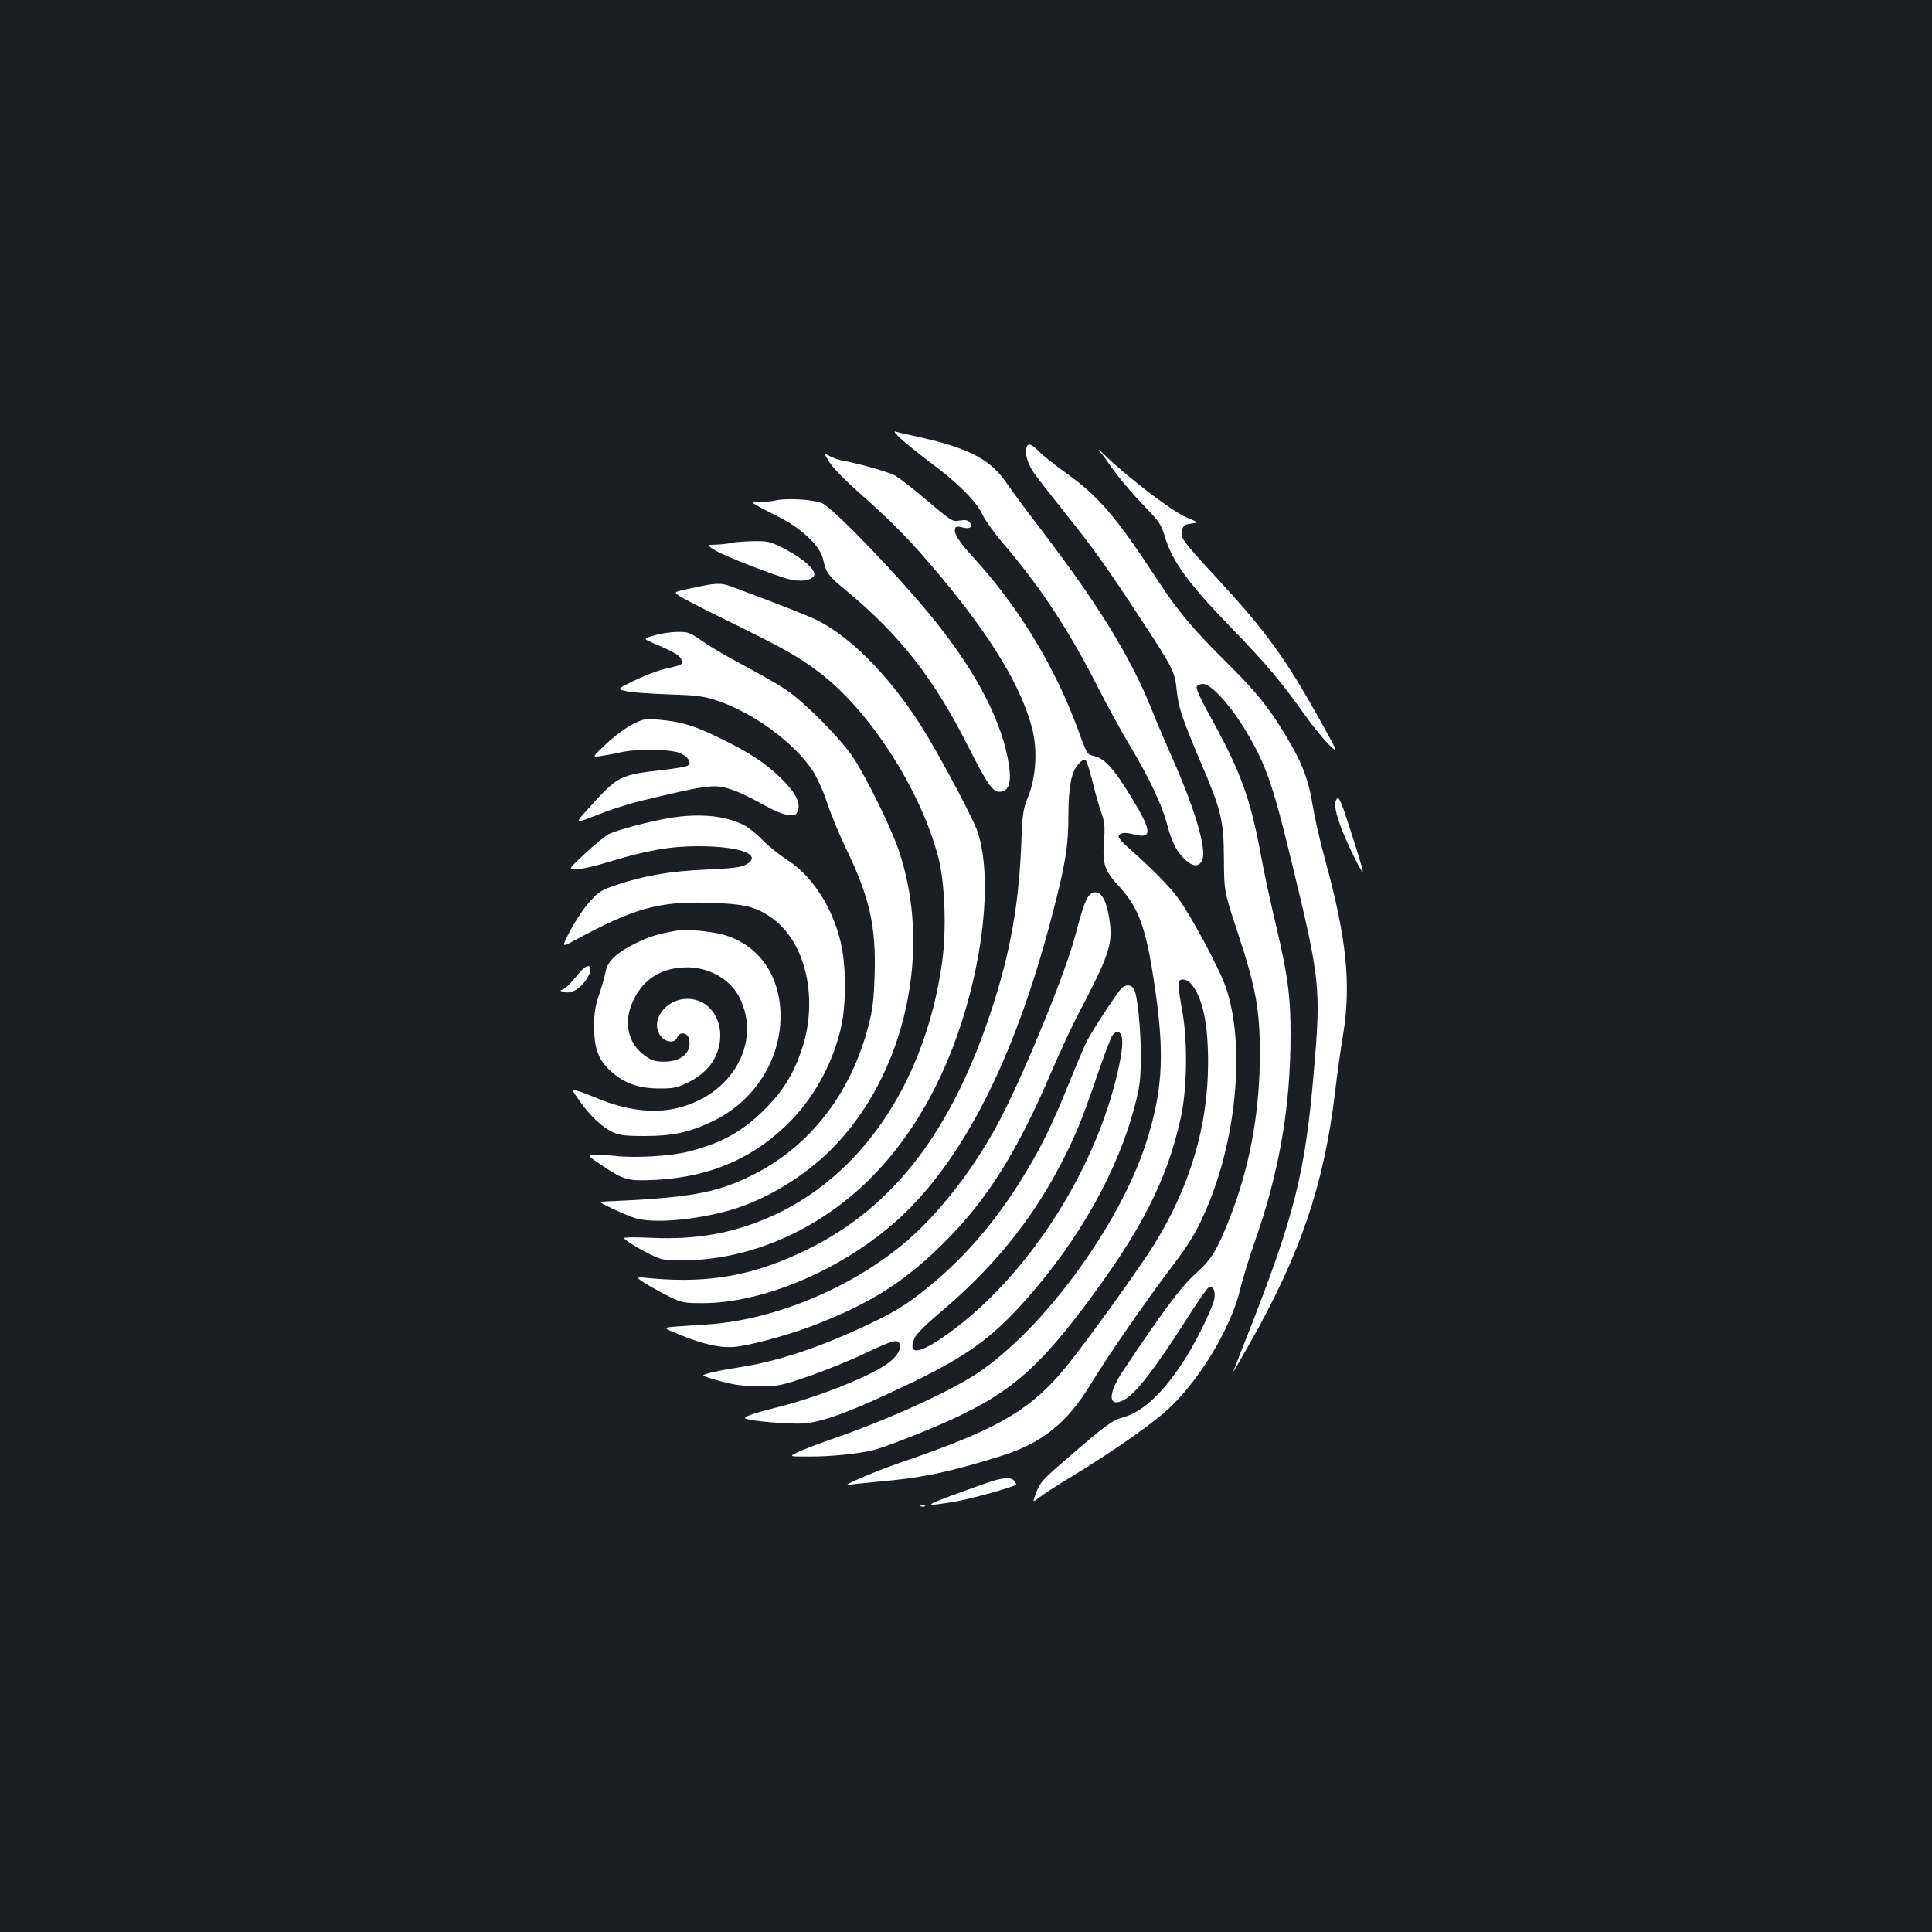 <?xml version="1.0" standalone="no"?>
<!DOCTYPE svg PUBLIC "-//W3C//DTD SVG 20010904//EN"
 "http://www.w3.org/TR/2001/REC-SVG-20010904/DTD/svg10.dtd">
<svg version="1.0" xmlns="http://www.w3.org/2000/svg"
 width="1000pt" height="1000pt" viewBox="0 0 1000 1000"
 preserveAspectRatio="xMidYMid meet">
<rect width="100%" height="100%" fill="#1b1f23"/>
<g transform="translate(0,1000) scale(0.1,-0.1)"
fill="#ffffff" stroke="none">
<path d="M4665 7727 c28 -25 96 -80 153 -123 140 -103 237 -201 267 -267 13
-28 62 -97 109 -152 188 -218 344 -455 492 -749 48 -93 120 -226 162 -295 98
-163 166 -306 192 -405 26 -97 48 -141 93 -184 42 -41 77 -41 91 1 20 57 -39
258 -149 507 -40 91 -92 211 -114 268 -109 272 -280 549 -581 942 -70 91 -145
193 -168 227 -83 123 -194 182 -447 239 -60 13 -119 27 -130 30 -12 4 1 -13
30 -39z"/>
<path d="M5313 7685 c-10 -29 5 -84 38 -132 18 -26 89 -117 157 -202 145 -181
218 -282 385 -537 180 -274 188 -289 198 -390 9 -89 29 -146 132 -389 98 -229
111 -283 112 -480 1 -170 1 -170 74 -390 92 -280 112 -391 112 -620 0 -304
-53 -590 -158 -855 -63 -160 -95 -212 -170 -278 -78 -69 -172 -195 -383 -512
-78 -117 -74 -189 8 -146 60 32 159 160 322 415 56 90 109 165 117 168 22 9
34 -17 29 -57 -7 -43 -82 -200 -143 -299 -113 -181 -220 -285 -326 -316 -63
-18 -86 -35 -302 -221 -117 -101 -132 -118 -151 -168 -21 -55 -21 -55 15 -27
20 16 90 61 156 101 252 154 448 292 536 380 157 157 304 409 349 600 13 52
45 158 72 235 130 370 188 702 188 1084 0 198 -15 308 -80 581 -27 113 -58
259 -70 325 -58 316 -106 449 -277 757 -37 67 -63 124 -59 133 3 8 18 15 33
15 42 0 144 -113 222 -244 106 -178 140 -279 241 -696 143 -590 148 -637 110
-1070 -44 -519 -100 -742 -336 -1343 -42 -106 -78 -199 -81 -207 -3 -8 34 55
82 140 266 468 388 827 445 1305 11 94 30 229 42 300 42 261 18 499 -92 900
-27 99 -56 226 -65 282 -18 120 -48 206 -112 318 -97 170 -173 267 -321 413
-187 185 -264 276 -372 442 -216 330 -305 433 -477 555 -54 39 -115 87 -135
108 -40 40 -55 45 -65 22z"/>
<path d="M5691 7665 c14 -16 47 -61 74 -100 27 -38 92 -115 145 -171 93 -96
99 -104 122 -180 37 -120 121 -236 332 -454 192 -198 266 -286 393 -465 39
-55 94 -122 122 -150 52 -50 52 -50 -52 137 -173 310 -275 451 -525 722 -183
198 -194 213 -184 251 7 26 14 31 48 35 39 5 39 5 -27 33 -69 29 -288 195
-409 310 -35 34 -53 49 -39 32z"/>
<path d="M4293 7608 c18 -29 83 -96 157 -161 176 -156 266 -248 419 -431 271
-325 426 -586 477 -802 24 -104 15 -238 -23 -334 -28 -70 -31 -87 -37 -250
-12 -305 -56 -554 -147 -836 -207 -641 -508 -1038 -954 -1258 -273 -136 -510
-180 -810 -153 -90 9 -90 9 -30 -29 33 -20 89 -51 125 -68 60 -29 73 -31 170
-31 303 1 692 162 975 404 352 300 632 840 830 1601 70 267 85 360 85 519 0
145 15 226 51 265 20 22 31 28 39 20 6 -6 21 -55 35 -110 13 -54 33 -126 45
-159 18 -52 20 -73 14 -151 -8 -118 3 -150 78 -232 108 -116 145 -226 193
-575 43 -317 29 -501 -56 -762 -139 -423 -530 -956 -869 -1182 -146 -98 -477
-247 -766 -346 -73 -25 -149 -55 -170 -66 -39 -20 -39 -20 56 -20 116 -1 265
14 343 34 31 8 126 42 210 76 448 179 598 294 880 667 294 392 426 650 498
973 33 148 37 390 10 546 -28 160 -28 173 3 173 16 0 34 -11 49 -32 54 -72 80
-202 80 -398 0 -327 -93 -641 -280 -943 -61 -98 -266 -387 -404 -567 -212
-279 -369 -376 -916 -563 -136 -47 -322 -128 -258 -113 11 3 74 10 140 16 236
20 375 49 650 135 210 66 342 173 464 376 77 128 276 417 411 595 104 137 140
199 195 332 150 366 188 837 90 1121 -33 98 -184 378 -250 466 -49 65 -146
162 -259 261 -25 22 -46 46 -46 52 0 21 31 26 76 14 100 -27 98 14 -8 188 -93
152 -139 203 -193 216 -38 9 -39 10 -81 126 -121 333 -310 646 -549 906 -75
83 -100 123 -91 148 4 9 13 10 34 5 39 -12 61 1 42 24 -10 13 -23 15 -51 11
-41 -7 -36 -10 -199 127 -58 49 -121 97 -140 107 -37 19 -194 63 -265 75 -22
3 -54 15 -72 25 -31 18 -31 18 0 -32z"/>
<path d="M4015 7410 c-22 -5 -60 -9 -85 -9 -50 -1 -60 6 115 -84 106 -55 199
-144 214 -207 19 -80 25 -87 126 -171 277 -231 448 -451 625 -800 102 -202
130 -242 169 -237 43 5 57 48 43 139 -31 212 -162 470 -376 737 -174 219 -533
594 -592 618 -45 19 -181 27 -239 14z"/>
<path d="M3785 7190 c-16 -4 -52 -8 -79 -9 -50 -1 -50 -1 -5 -29 50 -31 320
-136 391 -152 52 -11 102 -5 119 16 22 27 -47 91 -163 150 -62 31 -75 34 -150
33 -46 -1 -96 -5 -113 -9z"/>
<path d="M3670 6974 c-14 -2 -60 -12 -103 -21 -79 -17 -79 -17 -55 -35 12 -10
137 -74 276 -142 280 -138 343 -174 452 -256 262 -198 526 -609 617 -959 34
-132 43 -374 19 -544 -88 -623 -422 -1114 -898 -1319 -192 -83 -376 -115 -605
-105 -79 4 -143 3 -143 -1 0 -10 90 -64 155 -94 44 -20 64 -23 165 -21 330 4
671 151 932 401 250 240 434 575 539 981 86 333 101 656 38 838 -21 63 -166
337 -262 498 -165 275 -380 501 -566 594 -46 23 -218 91 -451 177 -35 13 -61
15 -110 8z"/>
<path d="M3386 6711 c-59 -17 -59 -17 5 -44 103 -44 134 -63 137 -86 4 -23 5
-22 -90 -44 -37 -9 -107 -36 -156 -60 -90 -44 -90 -44 -38 -55 28 -6 125 -13
216 -16 132 -4 179 -9 235 -27 194 -60 415 -220 514 -372 22 -35 55 -108 74
-167 19 -58 62 -161 95 -230 123 -254 157 -404 149 -655 -4 -130 -10 -179 -32
-264 -91 -352 -303 -625 -600 -773 -190 -95 -329 -119 -789 -138 -17 0 132
-70 182 -85 93 -29 312 -10 490 41 183 52 380 171 523 313 385 385 530 1035
348 1558 -40 115 -164 367 -230 468 -65 100 -259 295 -355 358 -39 26 -136 81
-215 123 -79 42 -175 98 -213 125 -66 46 -74 49 -130 48 -34 0 -88 -8 -120
-18z"/>
<path d="M3273 6250 c-35 -17 -95 -62 -135 -100 -73 -69 -73 -69 -33 -64 22 3
72 12 112 21 90 19 265 15 307 -7 38 -19 55 -45 39 -61 -6 -6 -64 -17 -129
-24 -227 -26 -235 -30 -384 -195 -80 -89 -86 -88 83 -22 49 18 132 44 185 57
364 87 380 88 478 55 32 -11 100 -44 149 -72 55 -31 107 -53 132 -56 39 -4 43
-2 53 23 15 41 -16 99 -92 171 -81 78 -161 130 -313 204 -131 64 -200 85 -315
95 -71 6 -79 5 -137 -25z"/>
<path d="M6922 5868 c-18 -18 -15 -52 13 -134 28 -83 128 -286 118 -239 -3 17
-31 110 -63 207 -43 136 -59 175 -68 166z"/>
<path d="M3460 5765 c-96 -16 -262 -60 -307 -81 -18 -9 -74 -54 -123 -100 -90
-84 -90 -84 -47 -84 23 0 101 18 172 40 190 58 314 80 458 80 224 0 340 -46
245 -97 -25 -13 -73 -18 -203 -24 -186 -8 -320 -31 -463 -79 -78 -26 -92 -35
-138 -85 -28 -30 -73 -97 -100 -148 -49 -92 -49 -92 21 -54 308 167 436 203
699 194 182 -5 242 -21 326 -82 172 -126 237 -417 150 -677 -43 -128 -99 -218
-195 -313 -114 -113 -219 -171 -393 -216 -90 -23 -277 -34 -377 -22 -38 4 -87
7 -108 5 -38 -3 -38 -3 43 -57 111 -74 131 -79 274 -72 289 15 520 118 707
314 125 132 216 306 255 488 25 120 23 315 -5 430 -44 182 -149 344 -277 424
-38 25 -95 70 -126 102 -31 32 -75 67 -97 78 -98 50 -234 63 -391 36z"/>
<path d="M5654 5378 c-29 -13 -46 -57 -88 -219 -47 -181 -247 -674 -378 -931
-125 -247 -311 -492 -488 -646 -281 -243 -684 -413 -1035 -437 -49 -3 -123 -8
-164 -11 -73 -6 -73 -6 23 -45 132 -53 221 -70 300 -58 103 16 284 68 406 116
290 114 465 228 667 432 216 217 370 464 544 871 46 107 110 245 142 305 154
293 175 354 162 465 -14 120 -48 178 -91 158z"/>
<path d="M3510 5184 c-94 -15 -145 -30 -215 -64 -99 -47 -152 -96 -160 -148
-3 -20 -18 -73 -33 -117 -21 -62 -27 -99 -27 -165 0 -117 22 -176 86 -234 70
-63 142 -89 250 -90 77 0 92 3 152 32 76 38 129 93 151 160 47 138 -30 272
-156 272 -115 0 -198 -117 -137 -194 26 -33 74 -36 84 -6 10 31 53 27 61 -6
17 -68 -37 -119 -126 -119 -49 0 -66 5 -101 30 -92 65 -115 180 -58 293 55
111 150 166 281 165 114 -2 220 -64 266 -157 116 -232 -39 -505 -325 -572
-124 -29 -270 -10 -423 56 -36 15 -78 31 -93 34 -29 7 -29 7 14 -54 53 -75
117 -136 172 -161 34 -15 66 -19 160 -19 149 0 234 18 357 77 213 102 350 315
350 543 0 206 -108 364 -286 419 -59 19 -197 33 -244 25z"/>
<path d="M3020 4987 c-8 -7 -31 -32 -49 -55 -19 -24 -44 -47 -55 -52 -20 -7
-20 -8 5 -15 37 -9 79 15 113 64 36 52 26 91 -14 58z"/>
<path d="M5808 4888 c-20 -17 -151 -216 -182 -276 -13 -26 -52 -117 -86 -202
-88 -217 -139 -324 -219 -459 -136 -230 -290 -418 -464 -569 -138 -118 -206
-163 -351 -232 -253 -120 -468 -193 -661 -224 -128 -20 -205 -38 -205 -45 0
-4 42 -18 93 -31 70 -19 117 -25 197 -25 101 0 111 2 260 53 85 30 215 82 289
118 139 66 168 74 177 49 12 -29 -18 -74 -71 -109 -105 -70 -361 -170 -565
-221 -122 -30 -180 -51 -160 -58 39 -14 226 -29 297 -25 103 8 242 59 528 195
313 149 442 241 621 441 280 314 483 676 570 1017 24 93 28 130 29 245 0 145
-17 316 -35 349 -12 24 -39 27 -62 9z m-2 -254 c9 -33 -2 -108 -31 -225 -133
-526 -498 -1065 -908 -1340 -118 -79 -168 -78 -134 3 10 23 54 68 128 130 273
230 470 470 622 758 77 145 118 244 193 465 36 105 72 200 80 213 19 29 42 28
50 -4z"/>
<path d="M5095 2320 c-331 -118 -336 -122 -161 -94 82 13 310 76 325 90 2 2
-2 10 -9 19 -18 22 -65 18 -155 -15z"/>
<path d="M4768 2203 c7 -3 16 -2 19 1 4 3 -2 6 -13 5 -11 0 -14 -3 -6 -6z"/>
</g>
</svg>
